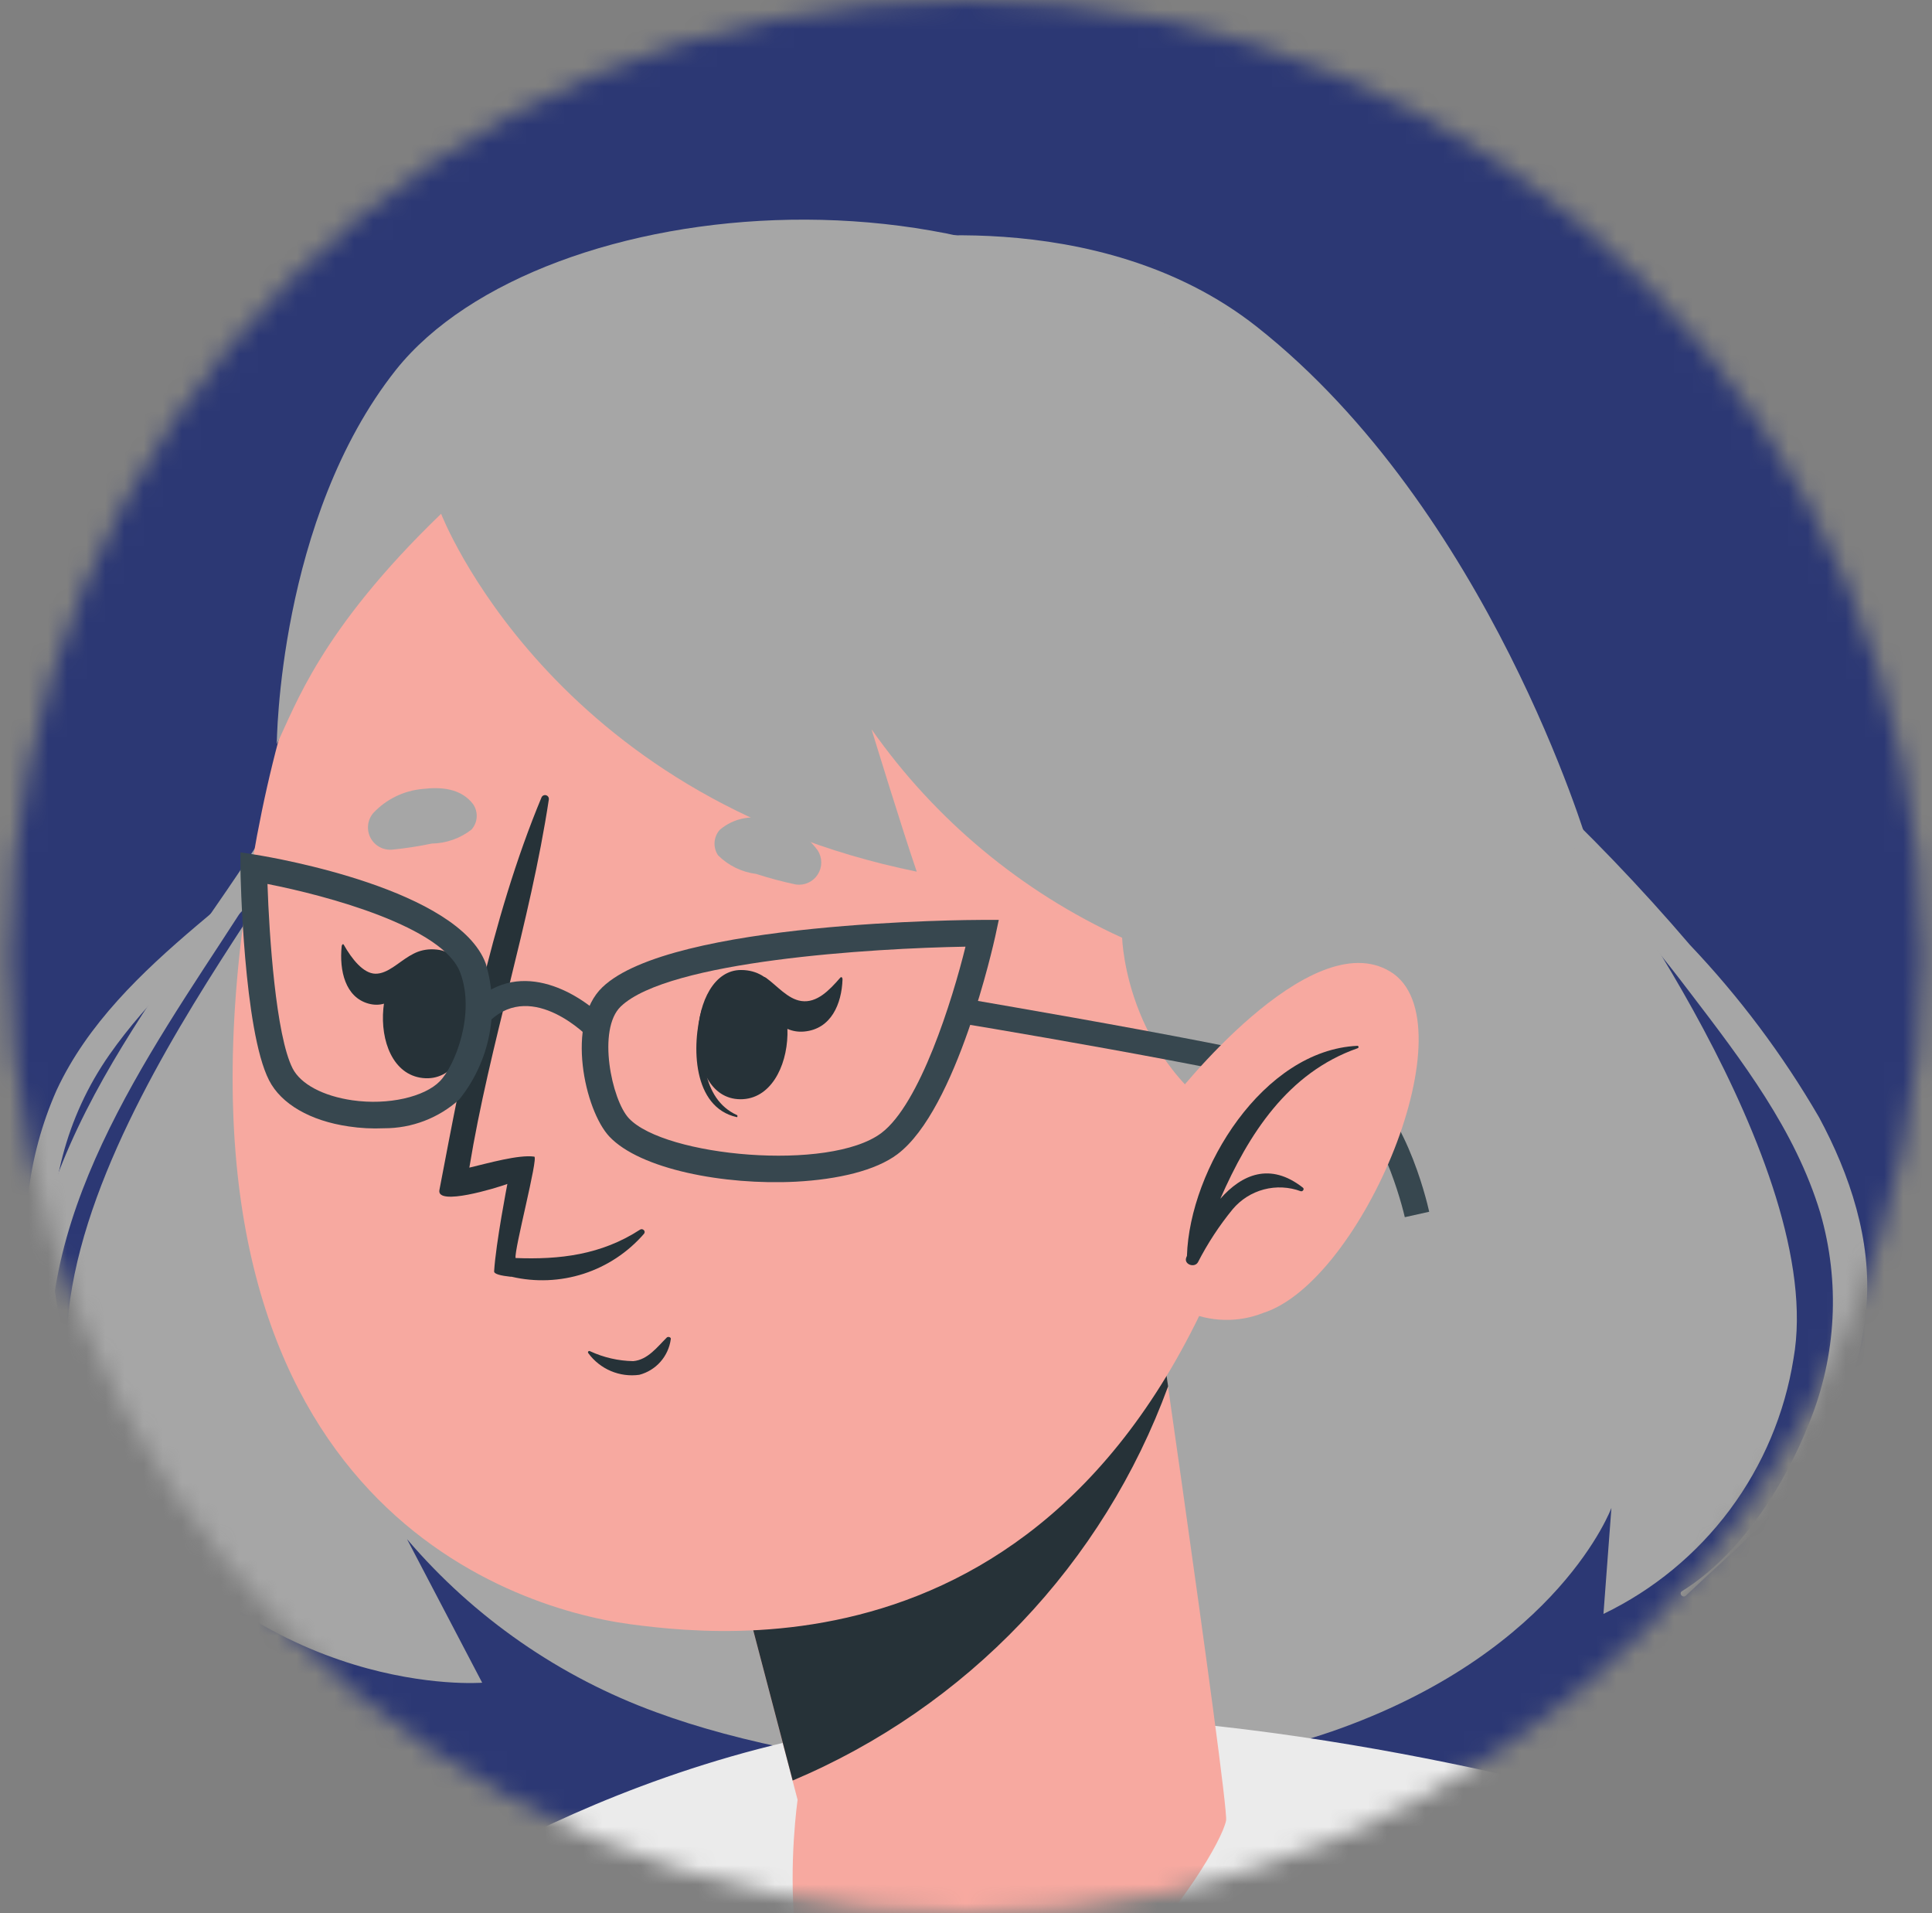 <svg width="101" height="100" viewBox="0 0 101 100" fill="none" xmlns="http://www.w3.org/2000/svg">
<rect x="0" y="0" width="101" height="100" fill="#808080" stroke="none"/>
<mask id="mask0_424_2367" style="mask-type:alpha" maskUnits="userSpaceOnUse" x="0" y="0" width="101" height="100">
<circle cx="50.5" cy="50" r="50" fill="#D9D9D9"/>
</mask>
<g mask="url(#mask0_424_2367)">
<rect x="-22.547" y="-20.968" width="137.097" height="166.129" fill="#2C3874"/>
<path d="M65.695 17.073C77.853 26.668 83.014 44.154 83.014 44.154C83.014 44.154 95.554 60.941 93.76 71.014C93.305 73.875 92.164 76.584 90.434 78.908C88.703 81.231 86.436 83.101 83.825 84.357L84.241 78.815C84.241 78.815 81.539 86.159 70.149 90.315C58.76 94.472 42.853 92.65 34.325 89.505C29.266 87.666 24.771 84.546 21.279 80.45L25.207 87.953C25.207 87.953 13.797 88.868 5.643 77.561C-2.512 66.254 14.905 46.641 16.118 42.706C17.33 38.771 16.27 11.246 45.513 12.639C45.513 12.639 57.325 10.47 65.695 17.073Z" fill="#A6A6A6"/>
<path d="M87.926 83.172C90.995 81.267 93.302 77.63 94.591 74.346C96.005 70.862 96.205 67.004 95.159 63.393C93.85 59.063 91.072 55.447 88.37 51.906C85.599 48.248 82.509 44.784 79.786 41.085C79.633 40.877 79.938 40.662 80.118 40.815C83.022 43.511 85.768 46.372 88.342 49.385C90.934 52.114 93.199 55.137 95.09 58.391C96.711 61.391 97.861 64.841 97.57 68.291C97.321 71.125 96.389 73.856 94.854 76.251C93.046 79.126 90.552 81.101 88.12 83.415C87.954 83.54 87.753 83.283 87.926 83.172Z" fill="#A6A6A6"/>
<path d="M1.812 65.416C4.091 54.969 12.391 47.556 16.873 38.161C19.298 33.076 21.03 27.561 24.39 22.996C24.487 22.871 24.695 22.996 24.612 23.155C21.84 27.229 20.538 31.898 18.73 36.415C16.922 40.932 14.254 45.117 11.559 49.239C6.661 56.721 0.779 65.569 3.19 74.97C4.299 79.307 7.465 83.886 12.141 84.738C12.321 84.773 12.252 85.071 12.072 85.015C10.207 84.507 8.464 83.624 6.951 82.419C5.439 81.215 4.187 79.715 3.273 78.011C1.286 74.126 0.767 69.653 1.812 65.416Z" fill="#A6A6A6"/>
<path d="M1.707 68.166C0.966 64.397 1.404 60.49 2.961 56.978C4.575 53.514 7.409 50.819 10.284 48.38C13.596 45.574 17.122 42.838 18.965 38.826C19.041 38.653 19.29 38.826 19.214 38.965C16.318 45.623 9.771 49.357 5.725 55.121C1.097 61.737 2.109 70.487 6.557 76.937C9.373 80.848 13.071 84.04 17.351 86.255C17.358 86.26 17.364 86.265 17.369 86.272C17.375 86.278 17.378 86.286 17.381 86.294C17.383 86.302 17.384 86.31 17.383 86.318C17.381 86.327 17.379 86.335 17.375 86.342C17.371 86.349 17.365 86.356 17.359 86.361C17.352 86.366 17.345 86.37 17.337 86.372C17.328 86.374 17.32 86.375 17.312 86.374C17.303 86.373 17.296 86.37 17.288 86.366C9.993 82.694 3.231 76.542 1.707 68.166Z" fill="#A6A6A6"/>
<path d="M85.967 94.64L31.068 139.5L20.52 100.01C20.52 100.01 34.828 89.61 53.256 89.61C69.276 89.61 85.967 94.64 85.967 94.64Z" fill="#EBEBEB"/>
<path d="M64.096 95.158C63.694 97.195 55.422 109.921 46.249 108.259C39.799 107.088 41.697 94.077 41.697 94.077L36.959 75.995L59.357 60.643C59.357 60.643 64.262 94.292 64.096 95.158Z" fill="#F7A9A0"/>
<path d="M61.066 72.462C59.384 77.059 56.773 81.261 53.396 84.805C50.02 88.35 45.95 91.162 41.439 93.066L36.957 75.995L59.355 60.643C59.355 60.643 60.131 65.984 61.066 72.462Z" fill="#263238"/>
<path d="M12.773 47.798C8.657 78.143 26.4 84.018 32.954 84.897C38.905 85.687 59.28 87.669 66.506 57.878C73.732 28.088 60.901 16.629 47.385 14.093C33.868 11.558 16.881 17.453 12.773 47.798Z" fill="#F7A9A0"/>
<path d="M20.496 44.411C21.194 44.342 21.888 44.235 22.574 44.092C23.328 44.08 24.058 43.822 24.653 43.358C24.812 43.176 24.906 42.947 24.92 42.706C24.934 42.465 24.867 42.226 24.729 42.027C24.098 41.21 23.073 41.12 22.096 41.238C21.109 41.325 20.188 41.774 19.512 42.498C19.363 42.674 19.27 42.89 19.244 43.118C19.218 43.347 19.26 43.578 19.365 43.783C19.471 43.988 19.634 44.157 19.835 44.268C20.037 44.38 20.267 44.429 20.496 44.411Z" fill="#A6A6A6"/>
<path d="M41.606 46.232C40.904 46.084 40.211 45.898 39.528 45.678C38.776 45.584 38.077 45.243 37.54 44.708C37.405 44.508 37.34 44.269 37.355 44.029C37.37 43.788 37.465 43.56 37.623 43.378C37.99 43.063 38.435 42.852 38.912 42.768C39.388 42.684 39.879 42.73 40.332 42.9C41.303 43.098 42.165 43.652 42.75 44.452C42.87 44.639 42.934 44.858 42.934 45.08C42.934 45.303 42.87 45.521 42.749 45.709C42.629 45.896 42.457 46.045 42.255 46.138C42.052 46.231 41.827 46.264 41.606 46.232Z" fill="#A6A6A6"/>
<path d="M36.694 52.731C36.694 52.655 36.853 52.842 36.84 52.925C36.604 55.003 36.68 57.435 38.516 58.28C38.572 58.28 38.558 58.412 38.516 58.391C36.209 57.878 36.133 54.664 36.694 52.731Z" fill="#263238"/>
<path d="M38.745 50.701C42.126 50.701 41.835 57.476 38.703 57.456C35.572 57.435 35.905 50.687 38.745 50.701Z" fill="#263238"/>
<path d="M40.054 51.117C40.629 51.525 41.177 52.218 41.89 52.322C42.708 52.44 43.359 51.754 43.927 51.103C43.989 51.033 44.045 51.103 44.045 51.186C44.003 52.474 43.449 53.784 42.05 53.916C40.775 54.04 39.916 52.855 39.646 51.539C39.597 51.297 39.847 50.95 40.054 51.117Z" fill="#263238"/>
<path d="M22.844 49.634C19.484 49.26 18.978 56.001 22.096 56.347C25.213 56.694 25.663 49.946 22.844 49.634Z" fill="#263238"/>
<path d="M21.402 49.973C20.841 50.292 20.266 50.901 19.629 50.895C18.991 50.888 18.389 50.119 17.973 49.384C17.932 49.308 17.869 49.384 17.862 49.454C17.731 50.742 18.056 52.114 19.248 52.453C20.439 52.793 21.278 51.712 21.68 50.458C21.784 50.223 21.631 49.849 21.402 49.973Z" fill="#263238"/>
<path d="M34.864 69.905C34.366 70.397 33.867 71.076 33.105 71.145C32.324 71.132 31.555 70.955 30.846 70.626C30.832 70.617 30.815 70.612 30.799 70.615C30.782 70.617 30.766 70.625 30.755 70.638C30.744 70.651 30.738 70.667 30.738 70.684C30.739 70.701 30.745 70.717 30.756 70.73C31.058 71.141 31.465 71.463 31.934 71.662C32.404 71.861 32.918 71.929 33.423 71.859C33.85 71.747 34.234 71.51 34.526 71.18C34.818 70.849 35.006 70.439 35.066 70.002C35.1 69.905 34.941 69.843 34.864 69.905Z" fill="#263238"/>
<path d="M26.524 61.883C26.524 61.883 25.921 64.98 25.831 66.455C25.831 66.594 26.178 66.677 26.676 66.732C26.676 66.732 26.718 66.732 26.739 66.732C27.988 67.025 29.294 66.971 30.516 66.576C31.737 66.18 32.826 65.458 33.667 64.488C33.778 64.349 33.597 64.183 33.459 64.273C31.436 65.589 29.261 65.846 26.953 65.755C26.87 65.34 28.159 60.483 27.93 60.456C27.127 60.338 25.506 60.802 24.536 61.031C25.602 54.539 27.709 48.269 28.692 41.785C28.698 41.737 28.687 41.689 28.661 41.649C28.635 41.609 28.595 41.58 28.549 41.567C28.503 41.553 28.454 41.557 28.41 41.576C28.367 41.596 28.332 41.63 28.311 41.674C25.637 48.089 24.245 55.53 22.97 62.208C22.824 63.047 25.921 62.105 26.524 61.883Z" fill="#263238"/>
<path d="M65.48 59.285C58.837 56.022 58.663 49.017 58.663 49.017C53.406 46.612 48.885 42.851 45.562 38.12C45.756 38.75 47.142 43.274 47.925 45.56C28.755 41.653 23.06 26.855 23.06 26.855C16.721 32.965 15.44 36.921 14.47 38.889C14.47 38.889 14.532 27.111 20.705 19.324C28.326 9.791 53.405 7.602 64.795 20.384C77.078 34.184 65.48 59.285 65.48 59.285Z" fill="#A6A6A6"/>
<path d="M30.839 54.297L31.719 53.368C30.409 51.983 27.271 50.022 24.791 52.37L25.629 53.34C27.874 51.241 30.742 54.172 30.839 54.297Z" fill="#37474F"/>
<path d="M73.44 63.621L74.715 63.337C74.583 62.735 73.329 57.469 70.627 56.264C68.092 55.142 50.668 52.26 49.933 52.107L49.719 53.403C54.714 54.22 68.133 56.562 70.094 57.435C71.881 58.259 73.101 62.174 73.44 63.621Z" fill="#37474F"/>
<path d="M41.613 61.765C43.795 61.647 45.77 61.19 46.913 60.331C50.031 57.989 51.95 49.294 52.033 48.927L52.213 48.082L51.347 48.082C50.689 48.082 35.08 48.151 31.491 51.602C29.558 53.451 30.563 58.031 31.858 59.409C33.459 61.107 37.837 61.959 41.613 61.765ZM50.474 49.481C49.781 52.294 48.091 57.705 46.075 59.222C43.359 61.259 34.747 60.449 32.877 58.453C31.976 57.497 31.207 53.798 32.454 52.606C34.941 50.223 45.569 49.565 50.474 49.481Z" fill="#37474F"/>
<path d="M20.073 58.973C21.526 58.979 22.929 58.443 24.008 57.469C24.798 56.486 25.338 55.325 25.579 54.087C25.82 52.848 25.757 51.569 25.393 50.361C23.959 46.502 14.468 44.853 13.394 44.68L12.57 44.549L12.57 45.38C12.57 45.726 12.736 53.874 14.066 56.465C14.697 57.705 16.221 58.585 18.223 58.876C18.835 58.969 19.454 59.001 20.073 58.973ZM13.983 46.204C17.101 46.814 23.177 48.449 24.063 50.846C24.86 52.98 23.793 55.696 22.996 56.513C22.2 57.331 20.301 57.781 18.424 57.511C16.886 57.289 15.722 56.666 15.299 55.848C14.42 54.123 14.073 48.913 13.983 46.204Z" fill="#37474F"/>
<path d="M61.322 57.435C61.322 57.435 68.465 48.2 72.691 50.791C76.917 53.382 71.222 66.975 66.04 68.624C65.393 68.881 64.7 69.005 64.004 68.988C63.307 68.972 62.621 68.815 61.987 68.527C61.352 68.239 60.782 67.826 60.311 67.313C59.84 66.8 59.477 66.197 59.244 65.541L61.322 57.435Z" fill="#F7A9A0"/>
<path d="M70.959 54.664C71.035 54.664 71.049 54.775 70.959 54.795C67.315 56.077 65.271 59.292 63.795 62.659C64.918 61.384 66.4 60.733 68.112 62.077C68.202 62.146 68.112 62.291 68.001 62.264C67.382 62.035 66.709 62.003 66.071 62.171C65.434 62.34 64.864 62.701 64.44 63.206C63.739 64.063 63.13 64.992 62.625 65.977C62.444 66.289 61.876 66.088 62.015 65.728L62.05 65.645C62.195 61.086 66.04 54.892 70.959 54.664Z" fill="#263238"/>
</g>
</svg>
